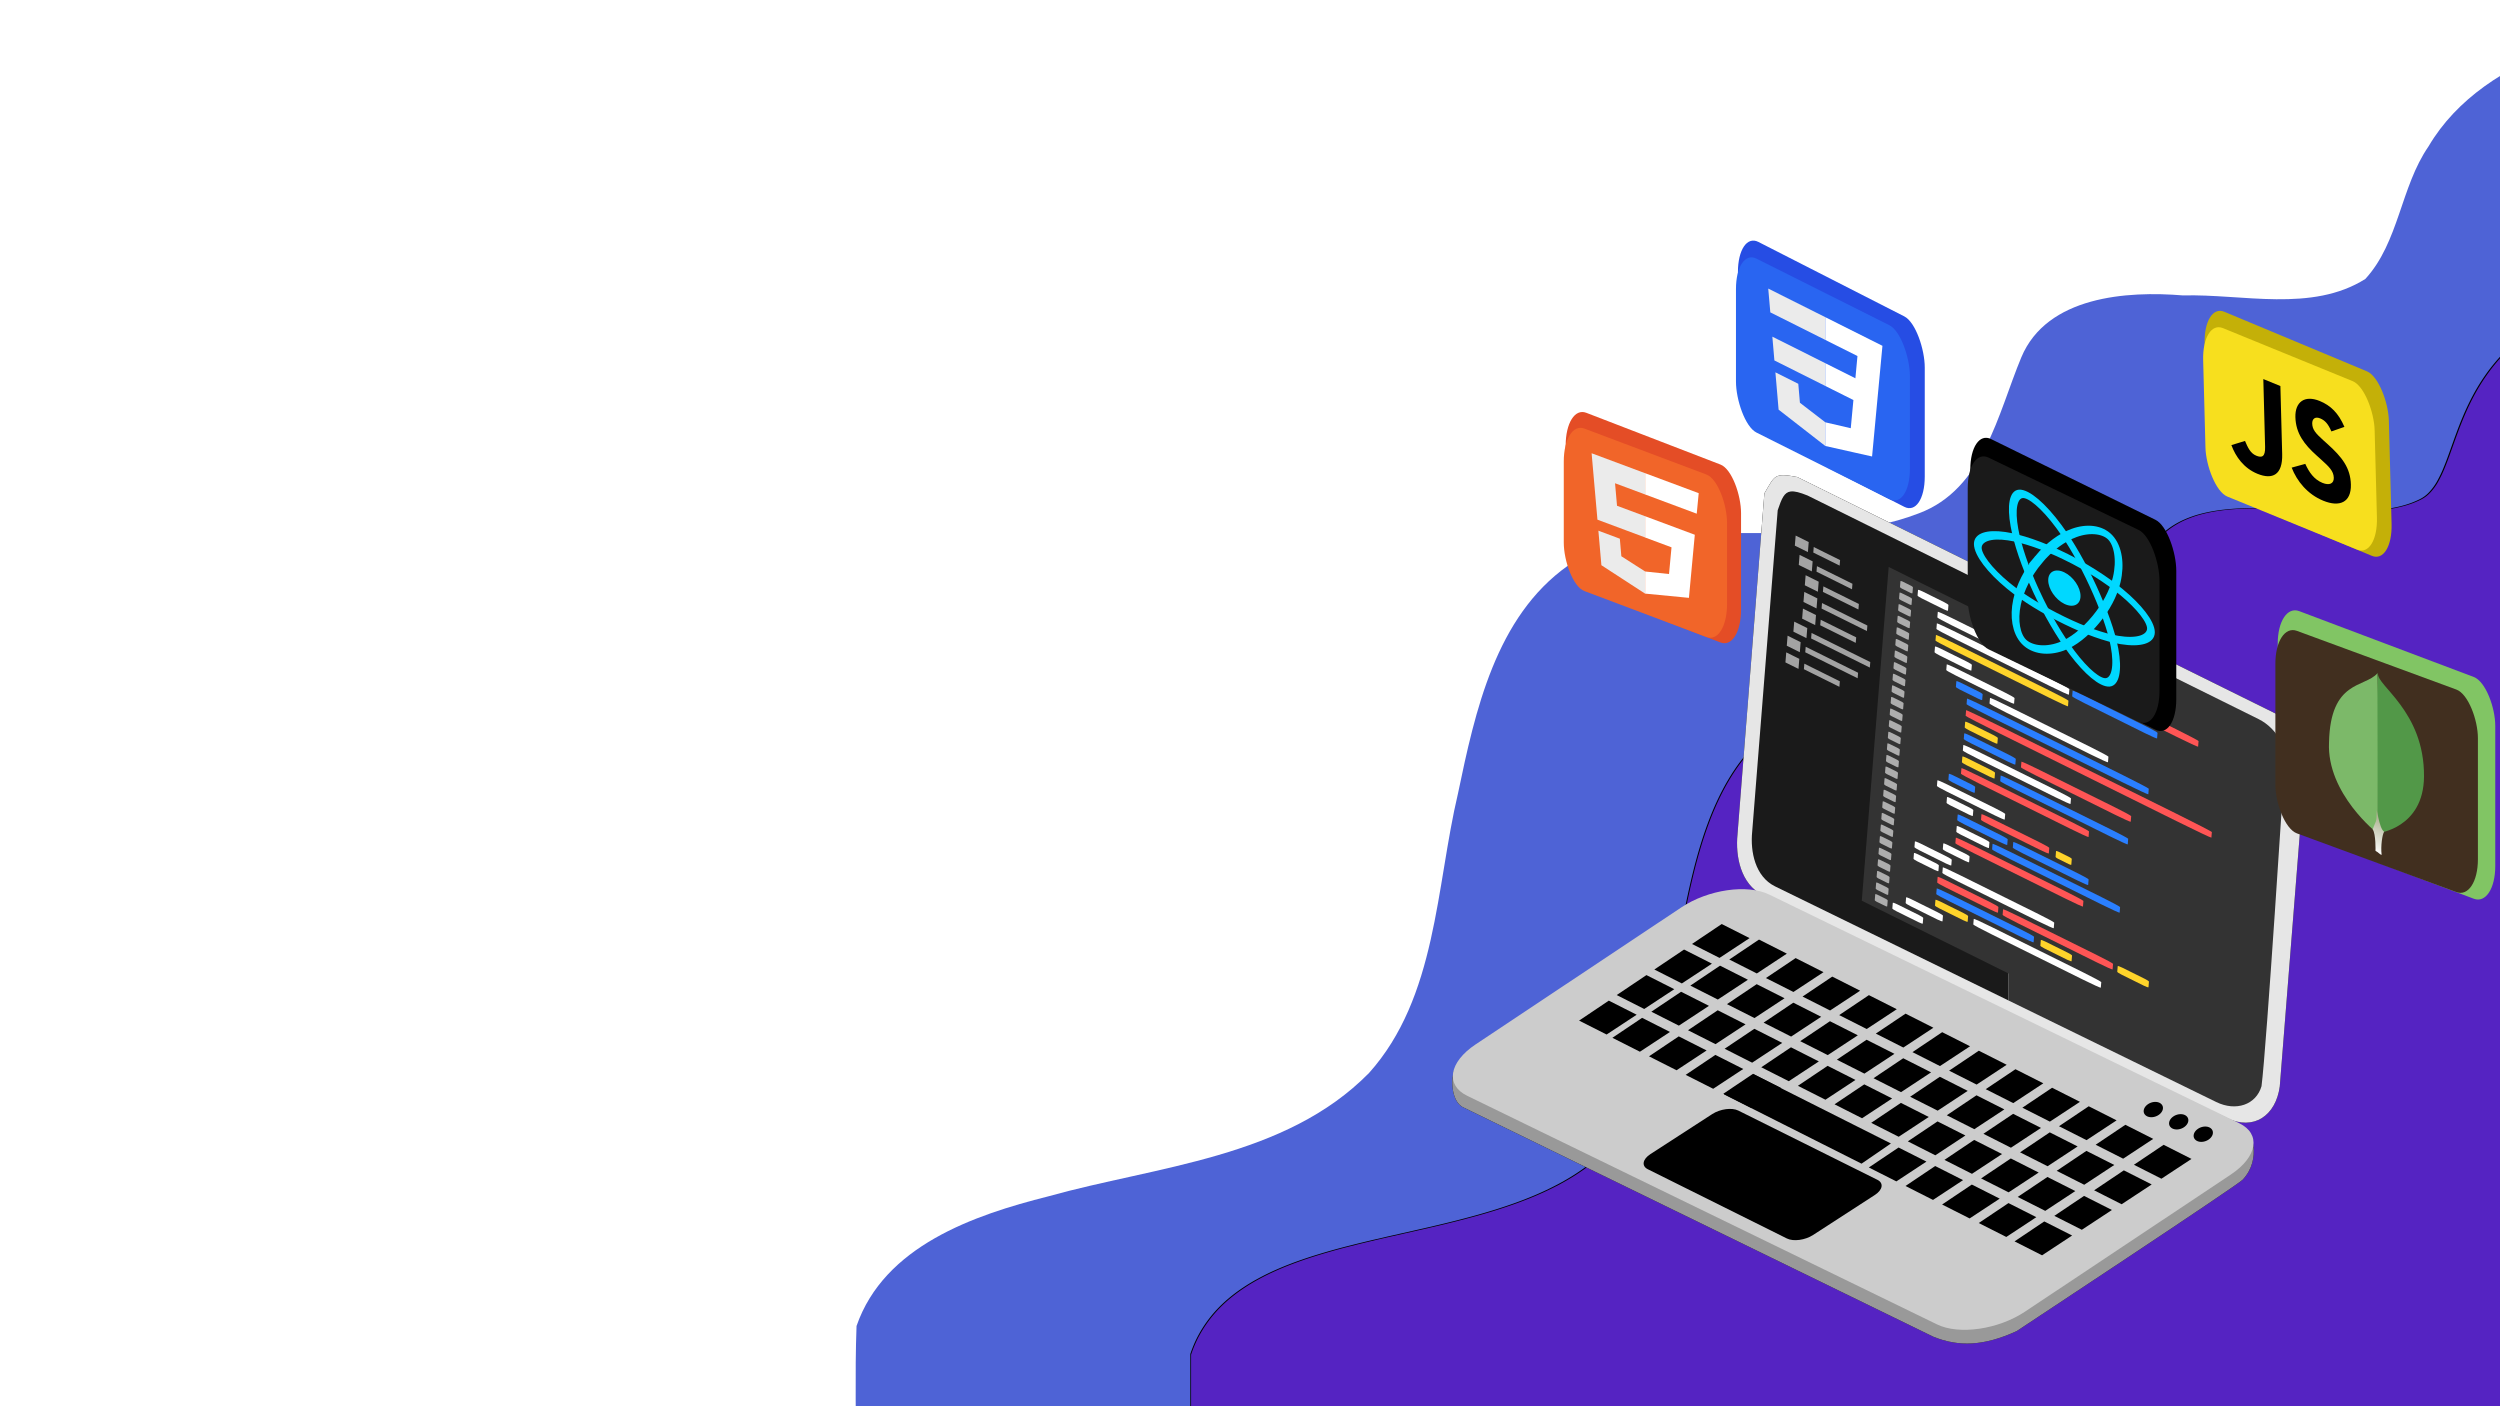 <svg xmlns="http://www.w3.org/2000/svg" xmlns:xlink="http://www.w3.org/1999/xlink" viewBox="0 0 1920 1080"><filter color-interpolation-filters="sRGB" y="-.03" x="-.03" height="1.07" width="1.05" id="a"><feGaussianBlur stdDeviation="7.36"/></filter><filter color-interpolation-filters="sRGB" y="-.08" x="-.09" height="1.15" width="1.18" id="c"><feGaussianBlur stdDeviation="16.03"/></filter><filter color-interpolation-filters="sRGB" y="-.11" x="-.06" height="1.23" width="1.13" id="b"><feGaussianBlur stdDeviation="16.03"/></filter><linearGradient gradientUnits="userSpaceOnUse" y2="960.81" y1="874.11" x2="1260.31" x1="1259.09" id="e"><stop stop-color="#a3a883" offset="0"/><stop stop-color="#fff" offset="1"/></linearGradient><circle transform="matrix(.707 .707 -.83 .558 0 0)" stroke-width="1.01" stroke-linejoin="round" stroke-linecap="round" stroke="#000" fill="#7577de" cy="-360.99" cx="1509.99"/><path d="M2094.28 10.87c-79.17 5.83-185.92 28-229.17 101.56-21.54 31.26-22.64 73.56-48.51 101.79-41.12 25.96-94.56 11.42-140.02 12.67-43.02-3.59-104.58.6-124.2 47.53-18.03 43.23-28.96 101.23-78.71 119.82-86.16 33.4-187.55-6.35-269.44 40.16-55.62 39.27-71.36 112.09-84.46 174.82-17 71.84-16.27 156.7-68.35 214.82-64.16 65.32-163.16 71.49-246.28 94.75-57.44 14.45-126.03 38.14-147.32 99.57-1.37 37.15-.19 74.73-.58 112.04h1437.03l.01-1119.53z" fill="#4e63d6"/><g stroke-width="0" stroke-linejoin="round" stroke-linecap="round" stroke="none"><path transform="matrix(1.702 0 0 1.706 -1380.48 -898.58)" filter="url(#a)" d="M2031.8 651.89a273.35 273.35 0 00-22.99 2.74c-3.6.61-7.04 1.28-10.34 2.01a172.65 172.65 0 00-18.15 5.07c-2.75.96-5.38 1.96-7.88 3.01a115.9 115.9 0 00-7.15 3.28 103.57 103.57 0 00-12.27 7.28 87.49 87.49 0 00-9.86 8.02 80.9 80.9 0 00-11.03 12.91 90.47 90.47 0 00-5.37 8.86 113.77 113.77 0 00-4.17 8.77c-2.46 5.76-4.36 11.32-6.18 16.34-.9 2.52-1.78 4.9-2.7 7.1a53.89 53.89 0 01-2.91 6.08 25.1 25.1 0 01-3.48 4.81 14.73 14.73 0 01-4.38 3.3 39.56 39.56 0 01-5.97 2.38c-2.1.65-4.31 1.18-6.61 1.59s-4.7.71-7.16.93-5 .34-7.6.4c-5.19.13-10.61-.01-16.13-.24s-11.13-.55-16.71-.8c-5.58-.24-11.13-.4-16.5-.3-2.7.05-5.34.16-7.93.36s-5.12.48-7.58.87c-2.45.39-4.83.89-7.12 1.51a49.2 49.2 0 00-6.58 2.29 38.4 38.4 0 00-5.93 3.18 33.1 33.1 0 00-5.18 4.22 34.82 34.82 0 00-4.41 5.61 54.78 54.78 0 00-3.55 6.73c-1.07 2.4-2.06 4.92-3.02 7.53-.96 2.6-1.9 5.29-2.86 8a239.6 239.6 0 01-3.02 8.19 102.85 102.85 0 01-3.54 8.04 64.11 64.11 0 01-4.4 7.58 50.2 50.2 0 01-5.62 6.82 39.91 39.91 0 01-6.75 5.43 50.1 50.1 0 01-7.8 4.1 67.5 67.5 0 01-8.74 2.96 96.5 96.5 0 01-9.49 2c-3.27.54-6.65.95-10.1 1.26-3.46.31-7 .53-10.58.7-7.18.31-14.57.39-21.96.47-7.4.09-14.81.19-22.04.56-3.61.18-7.18.44-10.68.79-3.49.35-6.91.8-10.24 1.4-3.33.58-6.56 1.3-9.67 2.18s-6.1 1.92-8.94 3.17a53.4 53.4 0 00-8.07 4.35 46.38 46.38 0 00-7.04 5.73 76.78 76.78 0 00-6.75 7.74c-2.09 2.73-4.01 5.6-5.79 8.6s-3.41 6.13-4.93 9.37a136.3 136.3 0 00-4.18 10 176.22 176.22 0 00-3.54 10.5 234.94 234.94 0 00-3.02 10.93 398.9 398.9 0 00-4.9 22.62c-1.46 7.64-2.79 15.31-4.13 22.89a685.88 685.88 0 01-4.24 22.24 298.7 298.7 0 01-2.44 10.6c-.86 3.45-1.79 6.82-2.8 10.09-1 3.27-2.08 6.43-3.26 9.47a101.64 101.64 0 01-3.84 8.75 71.28 71.28 0 01-15.9 20.98 83.04 83.04 0 01-6.69 5.51 95.56 95.56 0 01-7.28 4.89 113.34 113.34 0 01-7.8 4.31 137.84 137.84 0 01-8.24 3.82 168 168 0 01-8.63 3.38c-5.87 2.12-11.94 4-18.14 5.72a484.74 484.74 0 01-18.86 4.77c-12.7 2.97-25.52 5.66-37.74 8.77a293.62 293.62 0 00-17.8 5.05c-2.86.93-5.66 1.9-8.4 2.93a140.2 140.2 0 00-7.97 3.27 109.3 109.3 0 00-7.48 3.7 86.1 86.1 0 00-6.91 4.17 71.87 71.87 0 00-6.3 4.72 61.64 61.64 0 00-5.6 5.33 55.92 55.92 0 00-8.83 12.78c-1.08 2.17-2 4.5-2.83 6.9v52.96h683.6z"/><path d="M2078.54 213.8a465.36 466.44 0 00-39.14 4.68 358.9 358.9 0 00-17.6 3.43 293.93 294.61 0 00-30.9 8.65 232.67 232.67 0 00-13.42 5.14 197.31 197.77 0 00-12.17 5.6 176.32 176.73 0 00-20.9 12.42 148.95 149.3 0 00-16.78 13.68 137.73 138.05 0 00-18.77 22.03 154.02 154.38 0 00-9.15 15.12 193.69 194.14 0 00-7.1 14.97c-4.18 9.83-7.42 19.31-10.52 27.88a248 248 0 01-4.6 12.11 91.74 91.96 0 01-4.95 10.38 42.73 42.83 0 01-5.92 8.2 25.08 25.14 0 01-7.46 5.64 67.35 67.5 0 01-10.16 4.06c-3.58 1.1-7.34 2.01-11.26 2.71s-8 1.21-12.18 1.59-8.52.58-12.94.68c-8.84.22-18.07-.01-27.46-.4s-18.95-.95-28.45-1.37c-9.5-.41-18.95-.68-28.1-.51-4.59.08-9.08.27-13.5.61s-8.7.82-12.9 1.48c-4.17.67-8.22 1.52-12.12 2.58a83.76 83.95 0 00-11.2 3.9 65.37 65.53 0 00-10.1 5.44 56.35 56.48 0 00-8.81 7.2 59.28 59.42 0 00-7.51 9.57 93.26 93.48 0 00-6.05 11.48c-1.82 4.1-3.5 8.4-5.14 12.85-1.63 4.44-3.23 9.03-4.87 13.65a407.9 408.85 0 01-5.14 13.98 175.1 175.5 0 01-6.02 13.72 109.14 109.4 0 01-7.5 12.93 85.46 85.66 0 01-9.56 11.64 67.94 68.1 0 01-11.5 9.27 85.3 85.5 0 01-13.27 7 114.91 115.18 0 01-14.88 5.04 164.29 164.67 0 01-16.16 3.42 234.2 234.2 0 01-17.2 2.15c-5.88.53-11.91.9-18 1.2-12.23.52-24.81.66-37.4.8-12.59.15-25.2.32-37.51.95-6.15.3-12.23.75-18.18 1.35a224.6 224.6 0 00-17.44 2.39c-5.67.99-11.17 2.21-16.46 3.72s-10.38 3.27-15.22 5.4a90.91 91.12 0 00-13.74 7.43 78.96 79.14 0 00-11.98 9.78 130.71 131.02 0 00-11.5 13.2c-3.55 4.66-6.82 9.56-9.85 14.68s-5.8 10.46-8.4 15.99a232.04 232.58 0 00-7.11 17.06 300 300.7 0 00-6.03 17.92 399.97 400.9 0 00-5.14 18.65 679.1 680.68 0 00-8.34 38.6c-2.49 13.03-4.75 26.12-7.03 39.06a1167.67 1170.39 0 01-7.22 37.95 508.52 509.7 0 01-4.15 18.09 324.33 324.33 0 01-4.77 17.21 233.24 233.24 0 01-5.55 16.16 173.04 173.44 0 01-6.54 14.93 121.35 121.63 0 01-27.07 35.8 141.37 141.7 0 01-11.39 9.4 162.69 163.06 0 01-12.4 8.35 192.95 193.4 0 01-13.27 7.36 234.66 235.21 0 01-14.03 6.51 286.01 286.68 0 01-14.69 5.77c-10 3.62-20.33 6.83-30.88 9.76a825.24 827.16 0 01-32.11 8.14c-21.62 5.07-43.45 9.66-64.25 14.97a499.87 501.03 0 00-30.3 8.61 334.82 334.82 0 00-14.3 5 238.68 239.24 0 00-13.57 5.58 186.08 186.51 0 00-12.74 6.32 146.58 146.92 0 00-11.76 7.11 122.35 122.64 0 00-10.73 8.06 104.94 105.18 0 00-9.53 9.1 95.2 95.42 0 00-15.03 21.8 99.52 99.52 0 00-4.82 11.77v90.38h1163.79z" fill="#5523c2"/></g><path filter="url(#b)" d="M1357.85 695.8s370.89 172.3 369.52 172.82c0 0 10.47 20.6-4.92 37.31-4 4.36-173.69 116.37-173.69 116.37-25.2 11.56-44.56 12.15-64.01 4.28L1124.52 850.8c-11.65-4.6-10.2-28.04-6.35-30.6L1289 705.94c21-14.05 51.5-18.55 68.85-10.14z"/><path d="M1357.85 695.8s370.89 172.3 369.52 172.82c0 0 10.47 20.6-4.92 37.31-4 4.36-173.69 116.37-173.69 116.37-25.2 11.56-44.56 12.15-64.01 4.28L1124.52 850.8c-11.65-4.6-10.2-28.04-6.35-30.6L1289 705.94c21-14.05 51.5-18.55 68.85-10.14z" fill="#999"/><path filter="url(#c)" d="M1380.25 366.33l380.5 188.18c8.99 14.87 11.42 18.83 9.36 37.42 0 0-15.04 189.19-19.25 242.53-3.04 22.23-19.85 34.2-40.7 24.18L1353.53 687.3c-16.57-8.36-20.85-29.48-19.12-46.63l20.63-261.77c8.1-13.66 7.3-15.94 25.2-12.56z"/><path d="M1380.25 366.33l380.5 188.18c8.99 14.87 11.42 18.83 9.36 37.42 0 0-15.04 189.19-19.25 242.53-3.04 22.23-19.85 34.2-40.7 24.18L1353.53 687.3c-16.57-8.36-20.85-29.48-19.12-46.63l20.63-261.77c8.1-13.66 7.3-15.94 25.2-12.56z" fill="#e6e6e6"/><path d="M1542.45 457.04v311.29l159.65 78.03c15.15 7.41 30.58 2.1 34.75-12.17 3.86-29.8 17.43-242.6 17.43-242.6 4.17-14.26-4.62-31.8-19.7-39.32z" fill="#333"/><path d="M1375.27 377.45c-4.92.61-6.9 5.23-9.99 14.4l-19.6 246.88c-1.56 15.42 2.33 34.41 17.42 41.93l179.35 87.67V457l-154.24-76.44c-5.96-2.4-9.98-3.47-12.94-3.1z" fill="#1a1a1a"/><path d="M1358.82 687.04l360.9 175.59c16.9 8.22 14 25.82-6.47 39.45l-158.1 105.3c-20.49 13.64-50.57 18-67.47 9.78l-360.89-175.6c-16.9-8.21-14.01-25.8 6.46-39.45l158.12-105.3c20.47-13.63 50.56-18 67.45-9.77z" fill="#ccc"/><path d="M1335.07 852.94l106.8 53.17c5 2.5 4.09 7.7-2.05 11.67l-47.38 30.7c-6.14 3.97-15.1 5.17-20.1 2.68l-106.8-53.17c-5-2.49-4.1-7.7 2.04-11.67l47.4-30.7c6.13-3.97 15.1-5.17 20.1-2.68z"/><g transform="translate(134.15 -88.09) scale(1.394)" stroke-width="0" stroke="#fff"><path d="M1093.16 677.36a4 5.47 69.2 01-7.4.21 4 5.47 69.2 011.28-5.96 4 5.47 69.2 017.4-.21 4 5.47 69.2 01-1.28 5.96z" stroke-linejoin="round" stroke-linecap="round" id="d"/><use xlink:href="#d" transform="translate(13.99 6.75)" height="100%" width="100%"/><use xlink:href="#d" transform="translate(27.52 13.58)" height="100%" width="100%"/></g><path d="M1289.28 795.93l21.4 10.83-23.09 15.2-21.14-10.7zm28.13 14.23l21.4 10.82-23.08 15.2-21.14-10.69zm140.69 71.13l21.4 10.82-23.09 15.2-21.14-10.69zm28.13 14.22l21.4 10.83-23.08 15.2-21.14-10.7zm28.14 14.23l21.4 10.82-23.09 15.2-21.14-10.69zm28.13 14.23l21.4 10.82-23.08 15.2-21.14-10.7zm-223.3-148.08l21.4 10.82-23.08 15.2-21.14-10.69zm28.14 14.23l21.4 10.82-23.09 15.2-21.14-10.7zm28.13 14.22l21.4 10.83-23.08 15.2-21.14-10.7zm28.14 14.23l21.4 10.82-23.08 15.2-21.14-10.69zm28.14 14.23l21.4 10.82-23.09 15.2-21.14-10.7zm28.13 14.22l21.4 10.82-23.08 15.2-21.14-10.69zm28.14 14.23l21.4 10.82-23.09 15.2-21.13-10.7zm28.13 14.22l21.4 10.83-23.08 15.2-21.14-10.7zm28.15 14.23l21.4 10.82-23.1 15.2-21.13-10.69zm28.13 14.22l21.4 10.83-23.09 15.2-21.14-10.7zm-223.3-148.07l21.4 10.82-23.09 15.2-21.14-10.69zm28.13 14.22l21.4 10.83-23.08 15.2-21.14-10.7zm28.14 14.23l21.4 10.83-23.09 15.2-21.14-10.7zm28.13 14.23l21.4 10.82-23.08 15.2-21.14-10.7zm28.14 14.22l21.4 10.83-23.08 15.2-21.14-10.7zm28.13 14.23l21.4 10.82-23.08 15.2-21.14-10.69zm28.14 14.22l21.4 10.83-23.08 15.2-21.14-10.7zm28.14 14.23l21.4 10.83-23.09 15.2-21.13-10.7zm28.13 14.23l21.4 10.82-23.08 15.2-21.14-10.69zm28.14 14.22l21.4 10.83-23.08 15.2-21.14-10.7z"/><path d="M1261.14 781.7l21.4 10.83-23.09 15.2-21.13-10.7zm29.93-20.03l21.4 10.82-23.1 15.2-21.13-10.7zm29.92-20.04l21.4 10.82-23.09 15.2-21.13-10.7zm29.93-20.05l21.38 10.82-23.07 15.21-21.14-10.7z" stroke="none" stroke-width="0" stroke-linejoin="round" stroke-linecap="round"/><path d="M1379.05 735.8l21.4 10.83-23.09 15.2-21.13-10.69zm28.13 14.23l21.4 10.83-23.08 15.2-21.14-10.7zm28.14 14.23l21.4 10.82-23.08 15.2-21.14-10.69zm28.14 14.22l21.4 10.83-23.09 15.2-21.14-10.7zm28.14 14.23l21.4 10.83-23.1 15.2-21.13-10.7zm28.13 14.23l21.4 10.82-23.08 15.2-21.14-10.69zm28.14 14.22l21.4 10.83-23.09 15.2-21.14-10.7zm28.13 14.23l21.4 10.82-23.08 15.2-21.14-10.69zm28.14 14.23l21.4 10.82-23.09 15.2-21.14-10.7zm28.13 14.22l21.4 10.83-23.08 15.2-21.14-10.7zm-285.47-38.71l105.42 53.07-22.56 15.5-105.68-53.23z"/><g stroke-width="0"><path d="M1570 938.06l21.39 10.82-23.08 15.2-21.14-10.7zm30.55-19.61l21.4 10.82-23.1 15.2-21.13-10.69zm30.56-19.62l21.4 10.83-23.09 15.2-21.13-10.7zm30.56-19.62l21.4 10.84-23.1 15.2-21.13-10.7zM1235.56 768.49l21.4 10.82-23.09 15.2-21.13-10.69zm28.9-19.62l21.4 10.83-23.09 15.2-21.13-10.7zm28.9-19.62l21.4 10.84-23.09 15.2-21.13-10.7zm28.92-19.6l21.39 10.82-23.08 15.2-21.14-10.7z" stroke="none" stroke-linejoin="round" stroke-linecap="round"/><g stroke-linejoin="round" stroke-linecap="round" stroke="none"><path d="M1369.26 395.03l81.03 40.18-20.66 256.32-81.03-40.18z" fill="#1a1a1a"/><path d="M1450.51 435.43l297.22 147.37-20.66 256.32-297.22-147.37z" fill="#333"/><path d="M1487.88 474.18l.35-4.3c.03-.32 4.95 1.87 11.05 4.9l55.1 27.3c6.09 3.03 10.98 5.7 10.95 6.02l-.34 4.3c-.03.31-4.96-1.87-11.05-4.9l-55.1-27.3c-6.1-3.03-10.98-5.71-10.96-6.01z" fill="#fff"/><path d="M1567.83 513.82l.35-4.31c.02-.31 7.7 3.24 17.22 7.96l85.96 42.62c9.52 4.72 17.16 8.76 17.14 9.07l-.35 4.31c-.03.3-7.7-3.24-17.22-7.96l-85.97-42.62c-9.51-4.72-17.15-8.76-17.13-9.07z" fill="#f55"/><path d="M1487.17 483.08l.34-4.3c.03-.32 6.53 2.65 14.57 6.64l72.72 36.05c8.05 4 14.5 7.45 14.48 7.76l-.35 4.3c-.02.31-6.52-2.65-14.57-6.64l-72.71-36.05c-8.05-3.99-14.5-7.45-14.48-7.76z" fill="#fff"/><path d="M1591.43 534.77l.34-4.3c.03-.32 4.2 1.5 9.35 4.05l46.6 23.1c5.16 2.56 9.29 4.87 9.26 5.17l-.34 4.31c-.03.31-4.2-1.5-9.35-4.05l-46.6-23.1c-5.16-2.57-9.29-4.87-9.26-5.18z" fill="#2a7fff"/><path d="M1486.45 491.98l.35-4.3c.02-.32 6.52 2.65 14.57 6.64l72.71 36.05c8.05 4 14.5 7.45 14.48 7.76l-.34 4.3c-.03.32-6.53-2.65-14.57-6.64l-72.72-36.05c-8.05-4-14.5-7.45-14.48-7.76z" fill="#ffd42a"/><path d="M1485.73 500.88l.35-4.3c.02-.31 1.85.33 4.08 1.44l20.23 10.02c2.24 1.12 4.02 2.25 4 2.56l-.36 4.31c-.02.31-1.84-.34-4.08-1.44l-20.22-10.03c-2.24-1.1-4.02-2.25-4-2.56zm-15.43 149.7l.34-4.31c.03-.3 1.85.34 4.09 1.45l20.22 10.03c2.24 1.1 4.02 2.25 4 2.55l-.35 4.31c-.03.31-1.85-.33-4.09-1.44l-20.22-10.03c-2.24-1.11-4.02-2.25-4-2.56zm24.44-135.97l.35-4.31c.02-.31 3.35 1.08 7.48 3.12l37.2 18.45c4.12 2.04 7.41 3.93 7.39 4.24l-.35 4.31c-.02.31-3.36-1.09-7.48-3.13l-37.2-18.45c-4.12-2.04-7.42-3.93-7.4-4.24zm-7.17 89l.34-4.31c.03-.3 3.36 1.08 7.48 3.13l37.2 18.44c4.12 2.04 7.42 3.94 7.4 4.25l-.35 4.3c-.03.31-3.36-1.09-7.48-3.13l-37.2-18.44c-4.13-2.05-7.42-3.93-7.4-4.24z" fill="#fff"/><path d="M1510.33 540.85l.35-4.31c.02-.31 8.93 3.85 19.97 9.32l99.73 49.44c11.04 5.48 19.9 10.13 19.88 10.44l-.35 4.31c-.02.3-8.93-3.85-19.97-9.32l-99.73-49.45c-11.04-5.47-19.9-10.12-19.88-10.43z" fill="#2a7fff"/><path d="M1509.62 549.75l.34-4.31c.03-.31 12.06 5.4 26.99 12.8l134.85 66.86c14.93 7.4 26.92 13.6 26.9 13.9l-.35 4.32c-.03.3-12.06-5.4-26.98-12.8l-134.86-66.86c-14.92-7.4-26.92-13.6-26.9-13.91z" fill="#f55"/><path d="M1508.9 558.65l.35-4.31c.02-.3 1.63.23 3.62 1.22l17.93 8.89c1.98.98 3.56 2.01 3.53 2.33l-.35 4.3c-.02.32-1.64-.23-3.62-1.21l-17.93-8.9c-1.98-.97-3.56-2.01-3.53-2.32z" fill="#ffd42a"/><path d="M1507.46 576.45l.35-4.31c.03-.3 5.31 2.05 11.85 5.3l59.1 29.3c6.54 3.23 11.78 6.1 11.76 6.4l-.35 4.31c-.03.3-5.31-2.05-11.85-5.3l-59.1-29.3c-6.54-3.23-11.78-6.1-11.76-6.4z" fill="#fff"/><path d="M1506.03 594.25l.35-4.31c.02-.3 6.28 2.54 14.03 6.38l70 34.71c7.76 3.84 13.97 7.18 13.95 7.49l-.35 4.3c-.02.32-6.28-2.53-14.03-6.37l-70-34.71c-7.76-3.84-13.98-7.18-13.95-7.5z" fill="#f55"/><path d="M1536.15 599.93l.35-4.31c.03-.3 6.28 2.54 14.03 6.38l69.98 34.7c7.75 3.83 13.96 7.17 13.94 7.48l-.35 4.3c-.03.32-6.28-2.53-14.03-6.37l-69.98-34.7c-7.74-3.83-13.96-7.17-13.94-7.48z" fill="#2a7fff"/><path d="M1527.96 540.33l.35-4.3c.03-.31 5.84 2.31 13.03 5.88l65 32.22c7.19 3.56 12.96 6.68 12.94 7l-.35 4.3c-.03.31-5.84-2.32-13.03-5.88l-65-32.22c-7.2-3.57-12.96-6.69-12.94-7z" fill="#fff"/><path d="M1502.12 527.52l.35-4.3c.03-.31 1.33.07 2.93.87l14.43 7.15c1.6.8 2.87 1.68 2.84 1.99l-.35 4.3c-.02.32-1.33-.08-2.93-.87l-14.43-7.16c-1.6-.78-2.86-1.67-2.84-1.98z" fill="#2a7fff"/><path d="M1453.31 697.7l.35-4.31c.02-.31 1.53.18 3.38 1.1l16.7 8.27c1.85.92 3.31 1.9 3.29 2.21l-.35 4.31c-.02.31-1.53-.18-3.38-1.1l-16.7-8.27c-1.84-.92-3.3-1.9-3.28-2.2zm19.37-240.31l.35-4.31c.02-.3 1.53.18 3.38 1.1l16.7 8.28c1.85.92 3.31 1.9 3.29 2.2l-.35 4.32c-.02.3-1.53-.19-3.38-1.1l-16.7-8.28c-1.84-.91-3.3-1.9-3.28-2.2z" fill="#fff"/><path d="M1496.38 598.73l.35-4.32c.03-.3 1.33.08 2.93.88l14.43 7.16c1.6.79 2.87 1.67 2.84 1.98l-.34 4.3c-.03.32-1.34-.07-2.94-.87l-14.43-7.16c-1.6-.78-2.86-1.67-2.84-1.97z" fill="#2a7fff"/><path d="M1494.95 616.53l.35-4.31c.02-.31 1.32.08 2.92.87l14.44 7.15c1.6.8 2.86 1.68 2.84 1.99l-.35 4.31c-.02.3-1.33-.08-2.93-.88l-14.43-7.15c-1.6-.79-2.86-1.68-2.84-1.98zm-2.87 35.6l.35-4.31c.02-.31 1.32.08 2.92.87l14.44 7.16c1.6.79 2.86 1.67 2.84 1.98l-.35 4.3c-.02.32-1.33-.07-2.93-.86l-14.43-7.16c-1.6-.8-2.86-1.68-2.84-1.98z" fill="#fff"/><path d="M1521.42 629.64l.34-4.3c.03-.31 3.37 1.09 7.48 3.13l37.21 18.44c4.12 2.04 7.41 3.93 7.39 4.24l-.35 4.31c-.02.31-3.36-1.08-7.48-3.13l-37.2-18.44c-4.12-2.04-7.42-3.94-7.4-4.25z" fill="#f55"/><path d="M1578.68 658.04l.34-4.31c.03-.31.82-.18 1.78.3l8.64 4.28c.96.48 1.7 1.1 1.68 1.41l-.34 4.31c-.03.31-.82.18-1.78-.3l-8.64-4.29c-.95-.47-1.7-1.1-1.68-1.4z" fill="#ffd42a"/><path d="M1508.18 567.55l.35-4.31c.02-.3 2.57.7 5.7 2.25l28.3 14.03c3.12 1.55 5.62 3.04 5.6 3.35l-.35 4.31c-.02.31-2.56-.7-5.7-2.25l-28.3-14.03c-3.12-1.55-5.62-3.04-5.6-3.35z" fill="#2a7fff"/><path d="M1552.1 589.33l.35-4.31c.03-.31 5.41 2.1 12.08 5.4l60.23 29.86c6.66 3.3 12.01 6.22 11.99 6.52l-.35 4.31c-.03.31-5.41-2.1-12.08-5.4l-60.23-29.86c-6.66-3.3-12.01-6.22-11.99-6.52z" fill="#f55"/><path d="M1506.75 585.35l.34-4.3c.03-.32 1.64.23 3.63 1.2l17.93 8.9c1.98.98 3.56 2.02 3.53 2.33l-.35 4.3c-.02.31-1.64-.23-3.62-1.21l-17.93-8.9c-1.98-.98-3.56-2.01-3.53-2.32z" fill="#ffd42a"/><path d="M1545.84 651.01l.34-4.31c.03-.3 3.73 1.27 8.3 3.54l41.36 20.5c4.58 2.27 8.24 4.35 8.22 4.65l-.35 4.31c-.02.31-3.72-1.27-8.3-3.54l-41.36-20.5c-4.58-2.27-8.24-4.34-8.22-4.65z" fill="#2a7fff"/><path d="M1501.72 647.65l.35-4.3c.03-.32 6.29 2.53 14.03 6.37l70.01 34.71c7.76 3.84 13.97 7.18 13.95 7.49l-.35 4.3c-.03.32-6.28-2.53-14.03-6.37l-70.01-34.71c-7.75-3.84-13.97-7.18-13.95-7.49z" fill="#f55"/><path d="M1529.94 652.39l.35-4.31c.03-.31 6.28 2.53 14.02 6.37l69.99 34.7c7.74 3.83 13.96 7.18 13.93 7.49l-.34 4.3c-.03.3-6.29-2.54-14.03-6.37l-69.98-34.7c-7.75-3.84-13.96-7.18-13.94-7.48z" fill="#2a7fff"/><path d="M1502.44 638.75l.35-4.3c.02-.32 1.64.23 3.62 1.2l17.93 8.9c1.98.98 3.56 2.02 3.54 2.33l-.35 4.31c-.03.3-1.65-.24-3.62-1.22l-17.93-8.9c-1.99-.97-3.56-2.01-3.54-2.32z" fill="#fff"/><path d="M1503.16 629.85l.35-4.31c.02-.3 2.49.66 5.52 2.16l27.44 13.6c3.04 1.51 5.46 2.98 5.44 3.28l-.35 4.3c-.02.32-2.49-.65-5.53-2.16l-27.43-13.6c-3.04-1.5-5.47-2.97-5.45-3.27z" fill="#2a7fff"/><path d="M1469.58 659.48l.35-4.3c.02-.32 1.26.04 2.77.8l13.66 6.77c1.51.74 2.71 1.6 2.69 1.9l-.35 4.3c-.03.32-1.26-.04-2.77-.79l-13.67-6.77c-1.51-.75-2.7-1.6-2.68-1.9zm-6.04 34.03l.35-4.3c.02-.32 1.85.33 4.08 1.44l20.23 10.03c2.23 1.1 4.02 2.25 4 2.55l-.35 4.31c-.03.31-1.85-.34-4.09-1.44l-20.22-10.03c-2.24-1.1-4.02-2.25-4-2.56zm28.19-23.05l.35-4.3c.02-.32 5.48 2.14 12.25 5.5l61.14 30.3c6.77 3.36 12.2 6.3 12.17 6.61l-.35 4.31c-.03.31-5.5-2.14-12.26-5.5l-61.13-30.3c-6.77-3.36-12.2-6.3-12.17-6.62z" fill="#fff"/><path d="M1487.77 677.75l.34-4.3c.03-.32 3.02.92 6.71 2.74l33.35 16.53c3.7 1.83 6.64 3.55 6.61 3.86l-.34 4.31c-.03.3-3.02-.91-6.71-2.75l-33.34-16.53c-3.7-1.83-6.65-3.55-6.62-3.86zm50.24 24.91l.34-4.3c.03-.31 5.43 2.1 12.1 5.42l60.37 29.92c6.68 3.31 12.04 6.23 12.01 6.53l-.35 4.31c-.02.31-5.42-2.1-12.1-5.42l-60.36-29.92c-6.68-3.32-12.04-6.23-12.01-6.54z" fill="#f55"/><path d="M1626.05 746.32l.35-4.31c.03-.31 1.57.2 3.47 1.14l17.13 8.5c1.9.93 3.41 1.94 3.39 2.24l-.35 4.31c-.03.31-1.57-.2-3.47-1.14l-17.14-8.5c-1.9-.93-3.4-1.94-3.38-2.24z" fill="#ffd42a"/><path d="M1487.05 686.65l.35-4.3c.02-.31 4.8 1.8 10.71 4.73l53.42 26.48c5.91 2.93 10.65 5.54 10.63 5.85l-.35 4.31c-.02.3-4.8-1.8-10.72-4.73l-53.41-26.49c-5.91-2.93-10.66-5.54-10.63-5.84z" fill="#2a7fff"/><path d="M1567 726.29l.34-4.31c.03-.3 1.57.2 3.47 1.14l17.14 8.5c1.9.94 3.4 1.94 3.38 2.25l-.35 4.31c-.03.3-1.57-.2-3.47-1.14l-17.14-8.5c-1.9-.94-3.4-1.94-3.38-2.25z" fill="#ffd42a"/><path d="M1515.49 710.01l.35-4.3c.02-.32 6.27 2.52 14.02 6.36l69.98 34.7c7.74 3.84 13.96 7.18 13.93 7.49l-.34 4.3c-.03.31-6.28-2.53-14.03-6.37l-69.98-34.7c-7.74-3.83-13.96-7.17-13.93-7.48z" fill="#fff"/><path d="M1486.07 695.43l.35-4.31c.03-.31 1.65.23 3.63 1.22l17.92 8.89c1.99.98 3.56 2.02 3.54 2.32l-.35 4.32c-.02.3-1.64-.24-3.62-1.22l-17.93-8.89c-1.98-.98-3.56-2.02-3.54-2.33z" fill="#ffd42a"/><g fill="#fff"><path opacity=".6" d="M1458.49 459.66l.35-4.35c.02-.3.65-.25 1.4.12l6.85 3.39c.76.38 1.35.93 1.32 1.24l-.35 4.35c-.02.3-.65.25-1.41-.12l-6.85-3.4c-.75-.37-1.34-.92-1.31-1.23zm-.72 8.9l.35-4.34c.02-.31.65-.26 1.4.12l6.85 3.39c.76.37 1.35.93 1.33 1.24l-.35 4.34c-.03.31-.66.26-1.42-.12l-6.84-3.39c-.76-.38-1.35-.92-1.32-1.24zm-.72 8.9l.35-4.34c.03-.3.66-.25 1.4.12l6.85 3.4c.76.37 1.35.92 1.33 1.23l-.35 4.35c-.03.31-.66.25-1.42-.12l-6.84-3.4c-.75-.37-1.34-.92-1.32-1.23zm-.72 8.91l.35-4.34c.03-.31.66-.25 1.41.12l6.85 3.4c.76.37 1.35.92 1.32 1.23l-.35 4.35c-.03.3-.66.25-1.41-.13l-6.85-3.38c-.75-.38-1.34-.93-1.32-1.25zm-.72 8.91l.35-4.34c.03-.32.66-.26 1.41.11l6.85 3.4c.76.38 1.35.92 1.32 1.24l-.35 4.34c-.02.31-.65.26-1.41-.12l-6.85-3.39c-.75-.38-1.34-.93-1.32-1.24zm-.71 8.91l.35-4.35c.02-.31.65-.25 1.4.12l6.85 3.4c.76.37 1.35.92 1.32 1.23l-.35 4.35c-.02.3-.65.25-1.4-.13l-6.85-3.38c-.76-.38-1.35-.93-1.32-1.24zm-.72 8.9l.35-4.34c.02-.31.65-.26 1.4.12l6.85 3.39c.76.38 1.35.93 1.33 1.24l-.35 4.34c-.03.32-.66.26-1.42-.12l-6.84-3.39c-.76-.37-1.35-.92-1.32-1.23zm-.72 8.91l.35-4.35c.03-.3.66-.25 1.41.12l6.85 3.4c.75.37 1.34.92 1.32 1.24l-.35 4.34c-.03.31-.66.25-1.42-.12l-6.84-3.4c-.75-.37-1.34-.92-1.32-1.23zm-.72 8.9l.35-4.34c.03-.3.66-.26 1.41.12l6.85 3.4c.76.37 1.35.92 1.32 1.23l-.35 4.34c-.02.32-.65.26-1.41-.11l-6.85-3.4c-.75-.37-1.34-.92-1.32-1.23zm-.71 8.92l.35-4.35c.02-.31.65-.26 1.4.12l6.85 3.39c.76.38 1.35.92 1.32 1.24l-.35 4.34c-.02.31-.65.26-1.41-.12l-6.85-3.39c-.75-.37-1.34-.93-1.31-1.24zm-.72 8.9l.35-4.35c.02-.3.65-.25 1.4.12l6.85 3.4c.76.37 1.35.92 1.33 1.23l-.36 4.35c-.02.3-.65.26-1.4-.12l-6.85-3.4c-.76-.37-1.35-.92-1.32-1.23zm-.72 8.9l.35-4.34c.02-.3.66-.26 1.4.12l6.85 3.39c.76.38 1.35.93 1.33 1.24l-.35 4.34c-.03.31-.66.26-1.42-.11l-6.84-3.4c-.76-.37-1.35-.92-1.32-1.24zm-.72 8.91l.35-4.34c.03-.31.66-.26 1.41.12l6.85 3.39c.75.37 1.34.93 1.32 1.24l-.35 4.34c-.03.31-.66.26-1.41-.12l-6.85-3.4c-.75-.37-1.34-.91-1.32-1.23zm-1.43 17.81l.35-4.34c.02-.31.65-.25 1.4.12l6.85 3.4c.76.36 1.35.92 1.32 1.23l-.35 4.34c-.02.31-.65.26-1.41-.11l-6.85-3.4c-.75-.37-1.34-.92-1.31-1.24zm-7.9 97.97l.35-4.34c.03-.31.66-.26 1.4.11l6.85 3.4c.76.37 1.35.93 1.33 1.24l-.35 4.34c-.03.31-.66.26-1.42-.12l-6.84-3.39c-.76-.37-1.35-.92-1.32-1.24zm18.66-231.56l.35-4.35c.03-.3.66-.25 1.41.12l6.85 3.4c.76.37 1.35.92 1.32 1.23l-.35 4.35c-.02.3-.65.26-1.41-.12l-6.85-3.4c-.75-.37-1.34-.92-1.32-1.23zm-19.38 240.47l.35-4.34c.03-.32.66-.26 1.41.11l6.85 3.4c.75.37 1.34.92 1.32 1.23l-.35 4.35c-.03.31-.66.26-1.41-.12l-6.85-3.39c-.75-.38-1.34-.93-1.32-1.24zm9.33-115.78l.35-4.35c.03-.3.66-.25 1.41.12l6.85 3.4c.76.37 1.35.92 1.32 1.23l-.35 4.35c-.02.3-.65.25-1.41-.12l-6.85-3.4c-.75-.37-1.34-.92-1.32-1.23zm-7.9 97.97l.36-4.35c.02-.3.65-.25 1.4.12l6.85 3.39c.76.38 1.35.93 1.33 1.24l-.35 4.35c-.03.3-.66.25-1.42-.12l-6.84-3.4c-.76-.37-1.35-.92-1.32-1.23zm.73-8.9l.35-4.35c.02-.31.65-.26 1.4.12l6.85 3.38c.76.38 1.35.94 1.32 1.25l-.35 4.34c-.02.31-.65.26-1.41-.12l-6.85-3.4c-.75-.37-1.34-.91-1.31-1.23zm.71-8.91l.35-4.35c.03-.31.66-.26 1.41.12l6.85 3.39c.76.38 1.35.93 1.32 1.24l-.35 4.35c-.02.3-.65.25-1.41-.13l-6.85-3.39c-.75-.37-1.34-.92-1.32-1.24zm.72-8.9l.35-4.36c.03-.3.66-.25 1.41.12l6.85 3.4c.75.37 1.34.92 1.32 1.23l-.35 4.35c-.03.3-.66.26-1.42-.12l-6.84-3.4c-.75-.37-1.34-.92-1.32-1.23zm.72-8.92l.35-4.34c.02-.31.65-.26 1.4.12l6.85 3.39c.76.37 1.35.92 1.33 1.24l-.35 4.34c-.03.31-.66.26-1.42-.12l-6.84-3.39c-.76-.37-1.35-.93-1.32-1.24zm.72-8.9l.35-4.35c.02-.3.65-.26 1.4.12l6.85 3.39c.76.38 1.35.93 1.32 1.24l-.35 4.34c-.02.32-.65.26-1.41-.11l-6.84-3.4c-.76-.37-1.35-.92-1.32-1.23zm.71-8.9l.36-4.36c.02-.3.65-.25 1.4.12l6.85 3.4c.76.37 1.35.92 1.32 1.24l-.35 4.34c-.02.31-.65.25-1.41-.12l-6.85-3.4c-.75-.37-1.34-.92-1.32-1.23zm.72-8.91l.35-4.35c.03-.31.66-.26 1.41.12l6.85 3.39c.76.38 1.35.93 1.32 1.24l-.35 4.34c-.03.32-.66.26-1.41-.12l-6.85-3.39c-.75-.37-1.34-.93-1.32-1.23zm.72-8.91l.35-4.35c.03-.31.66-.25 1.41.12l6.84 3.4c.76.37 1.35.92 1.33 1.23l-.35 4.35c-.03.3-.66.25-1.42-.13l-6.84-3.38c-.75-.38-1.34-.93-1.32-1.24zm.72-8.9l.35-4.35c.02-.32.65-.26 1.4.11l6.85 3.4c.76.38 1.35.92 1.33 1.23l-.35 4.35c-.03.31-.66.26-1.42-.12l-6.84-3.39c-.76-.38-1.35-.93-1.32-1.24zM1386.73 441.77l10.02 4.97-.62 7.72-10.03-4.97zm13.62 8.56l27.26 13.52-.34 4.24-27.27-13.52zm-4.93-15.52l27.26 13.52-.34 4.24-27.26-13.52zm-13.34-8.67l10.03 4.97-.63 7.72-10.02-4.97zm10.87-6.02l20.24 10.03-.34 4.24-20.24-10.03zm-13.88-8.8l10.02 4.97-.62 7.72-10.03-4.97zm20.24 51.82l34.83 17.27-.34 4.24-34.83-17.27zm-13.62-8.56l10.03 4.97-.63 7.72-10.02-4.97zm12.6 21.38l27.26 13.52-.35 4.24-27.26-13.52zm-13.63-8.57l10.02 4.97-.62 7.72-10.02-4.97zm6.62 18.71l45.1 22.36-.35 4.24-45.09-22.36zm-13.33-8.7l10.03 4.96-.63 7.72-10.02-4.97zm8.83 19.32l40.23 19.95-.34 4.24-40.24-19.95zm-13.91-8.52l10.02 4.97-.62 7.72-10.02-4.97zm12.86 21.5l27.26 13.53-.34 4.24-27.26-13.52zm-13.9-8.69l10.03 4.97-.62 7.72-10.03-4.97z"/></g></g><g transform="matrix(.628 .069 0 .625 725.04 93.04)"><rect transform="skewY(15.49) scale(.964 1)" ry="50.05" rx="26.12" fill="#e44d26" y="54.01" x="788.57" height="218.62" width="222.49"/><rect transform="skewY(15) scale(.966 1)" ry="50.05" rx="26.1" fill="#f16529" y="81.49" x="784.54" height="199.66" width="206.7"/><path d="M791.9 320.65L857.5 338v26.12l-36.94-9.76 2.42 27.4 34.53 9.12v26.07l-58.47-15.45m1.15 13.42l26.24 6.94 1.84 21.37 29.24 15.56v27.27l-53.64-29.13" fill="#ebebeb"/><path d="M922.88 355.26l-65.49-17.3v26.12l63.07 16.67m-2.36 26.13l-60.71-16.04v26.13l32.23 8.51-3.05 33.15-29.18.11v27.17l53.52-.7" fill="#fff"/></g><g transform="matrix(.669 .156 0 .669 1007.9 -22.58)"><rect transform="skewY(15.49) scale(.964 1)" ry="46.76" rx="24.36" fill="#264de4" y="50.19" x="506.77" height="218.62" width="222.49"/><rect transform="skewY(15) scale(.966 1)" ry="46.76" rx="24.38" fill="#2965f1" y="75.17" x="503.4" height="199.66" width="206.7"/><path d="M528.04 297.11l2.35 26.74 58.58 15.7v-26.12zm60.92-36.53L523.33 243l2.38 26.75 63.25 16.95zm0 147.83v-27.17h-.1L559.7 365.6l-1.87-21.33-26.28-7.04 3.67 41.98 53.62 29.21z" fill="#ebebeb"/><path d="M621.1 348.16l-3.03 33.05-29.2.04v27.17l53.67-.47.39-4.3 6.15-67.1.64-6.84 4.72-51.58-65.57-17.57v26.11l36.89 9.88-2.38 26.1-34.5-9.24v26.11z" fill="#fff"/></g><g transform="matrix(.655 .096 .017 .648 1370.63 -92.58)"><rect transform="skewY(15.49) scale(.964 1)" ry="48.09" rx="25.11" fill="#c4b008" y="297.97" x="497.89" height="218.62" width="222.49"/><rect transform="skewY(15) scale(.966 1)" ry="48.09" rx="25.11" fill="#f7df1e" y="322.87" x="494.55" height="199.66" width="206.7"/><path d="M594.74 604.54c4.27 9.42 9.81 16.98 19.62 19.61 8.23 2.21 13.5-1.28 13.5-8.04 0-8.11-5.41-12.43-14.48-19.58l-4.97-3.87c-14.35-11.11-23.88-22.77-23.88-42.02 0-17.74 11.37-28.2 29.12-23.44 12.64 3.39 21.73 11.06 28.28 26.51l-15.48 7.68c-3.41-8.19-7.09-12.04-12.8-13.57-5.82-1.56-9.51 1.85-9.51 7.59 0 7.1 3.7 10.95 12.22 17.63l4.97 3.87c16.9 13.14 26.43 24.48 26.43 44.23 0 21.29-14.06 29.18-32.94 24.12-18.47-4.95-30.4-18.6-36.23-33.89zm-70.23-16.77c3.12 7.43 5.96 13.76 12.8 15.59 6.53 1.75 10.65-.19 10.65-12v-80.41l19.88 5.33V597c0 24.49-12.07 32.4-29.69 27.68-15.92-4.27-25.14-16.54-29.82-29.6z"/></g></g><g transform="translate(51.03 -16.26)"><rect transform="skewY(26.16) scale(.898 1)" ry="31.29" rx="17.79" y="-372.58" x="1628.23" height="161.23" width="176.17"/><rect transform="skewY(25.74) scale(.901 1)" ry="31.29" rx="17.78" fill="#1a1a1a" y="-344.01" x="1620.62" height="147.24" width="163.46"/><g transform="matrix(.041 .02 0 .04 1460.34 359.52)" stroke-width="153.23"><circle fill="#00d8ff" r="302.6" cy="1807.1" cx="1806.5"/><g stroke-width="144.75" stroke-miterlimit="10" stroke="#00d8ff" fill="none"><path d="M1806.5 1191.9c406.2 0 783.6 58.3 1068.1 156.2 342.8 118 553.6 296.9 553.6 458.9 0 168.8-223.4 358.9-591.5 480.8-278.3 92.2-644.6 140.4-1030.2 140.4-395.4 0-769.7-45.2-1051.2-141.4-356.1-121.7-570.6-314.2-570.6-479.8 0-160.7 201.3-338.2 539.3-456 285.6-99.5 672.3-159.1 1082.5-159.1z"/><path d="M1322.74 1501.3c202.9-351.9 442-649.7 669-847.2 273.5-238 533.8-331.2 674.1-250.3 146.2 84.3 199.3 372.8 121 752.7-59.2 287.2-200.4 628.5-393.1 962.6-197.5 342.5-423.7 644.2-647.6 840-283.3 247.7-557.3 337.3-700.7 254.6-139.2-80.3-192.4-343.3-125.7-695 56.4-297.4 198-662.1 403-1017.4z"/><path d="M1271.5 2116.66c-203.5-351.6-342.1-707.4-399.9-1002.7-69.6-355.8-20.4-627.9 119.8-709 146.1-84.6 422.5 13.5 712.5 271 219.3 194.7 444.4 487.5 637.6 821.3 198.1 342.2 346.6 688.8 404.3 980.5 73.1 369.2 13.9 651.3-129.4 734.2-139.1 80.5-393.5-4.7-664.9-238.2-229.2-197.3-474.5-502.1-680-857.1z"/></g></g></g><g transform="matrix(.779 .078 0 .779 1165.8 -213.84)" stroke-width="0"><rect transform="skewY(15.49) scale(.964 1)" ry="40.18" rx="21.98" fill="#81c564" y="586.43" x="776.99" height="218.62" width="222.49"/><rect transform="skewY(15) scale(.966 1)" ry="40.18" rx="21.98" fill="#412f1f" y="613.8" x="773" height="199.66" width="206.7"/><path d="M847.93 853.56c-2.09-11.43-.71 157.6-.71 157.6s45.72-9.02 46.03-60.67c.38-64.63-47.1-84.95-45.32-96.93z" fill="#529848"/><path d="M847.24 853.55c.18-2.44.3 157.87.3 157.87s-50.45-34.18-47.94-85.2c1.41-61.53 35.1-57.23 47.64-72.67z" fill="#7cb969"/><path transform="matrix(.612 .164 0 .502 77.3 343.54)" d="M1255.1 954.77s.8-33.21-4.58-40.17c5.53-21.18 6.33-14.7 6.33-37 0-15.65 3.47 31 12.17 33.37-3 6.96-5.7 30.99-4.1 46.64.15 3-6.34-2.53-9.81-2.84z" fill="url(#e)"/></g><path d="M1346.35 824.67l21.4 10.82-23.09 15.2-21.14-10.69z"/></svg>